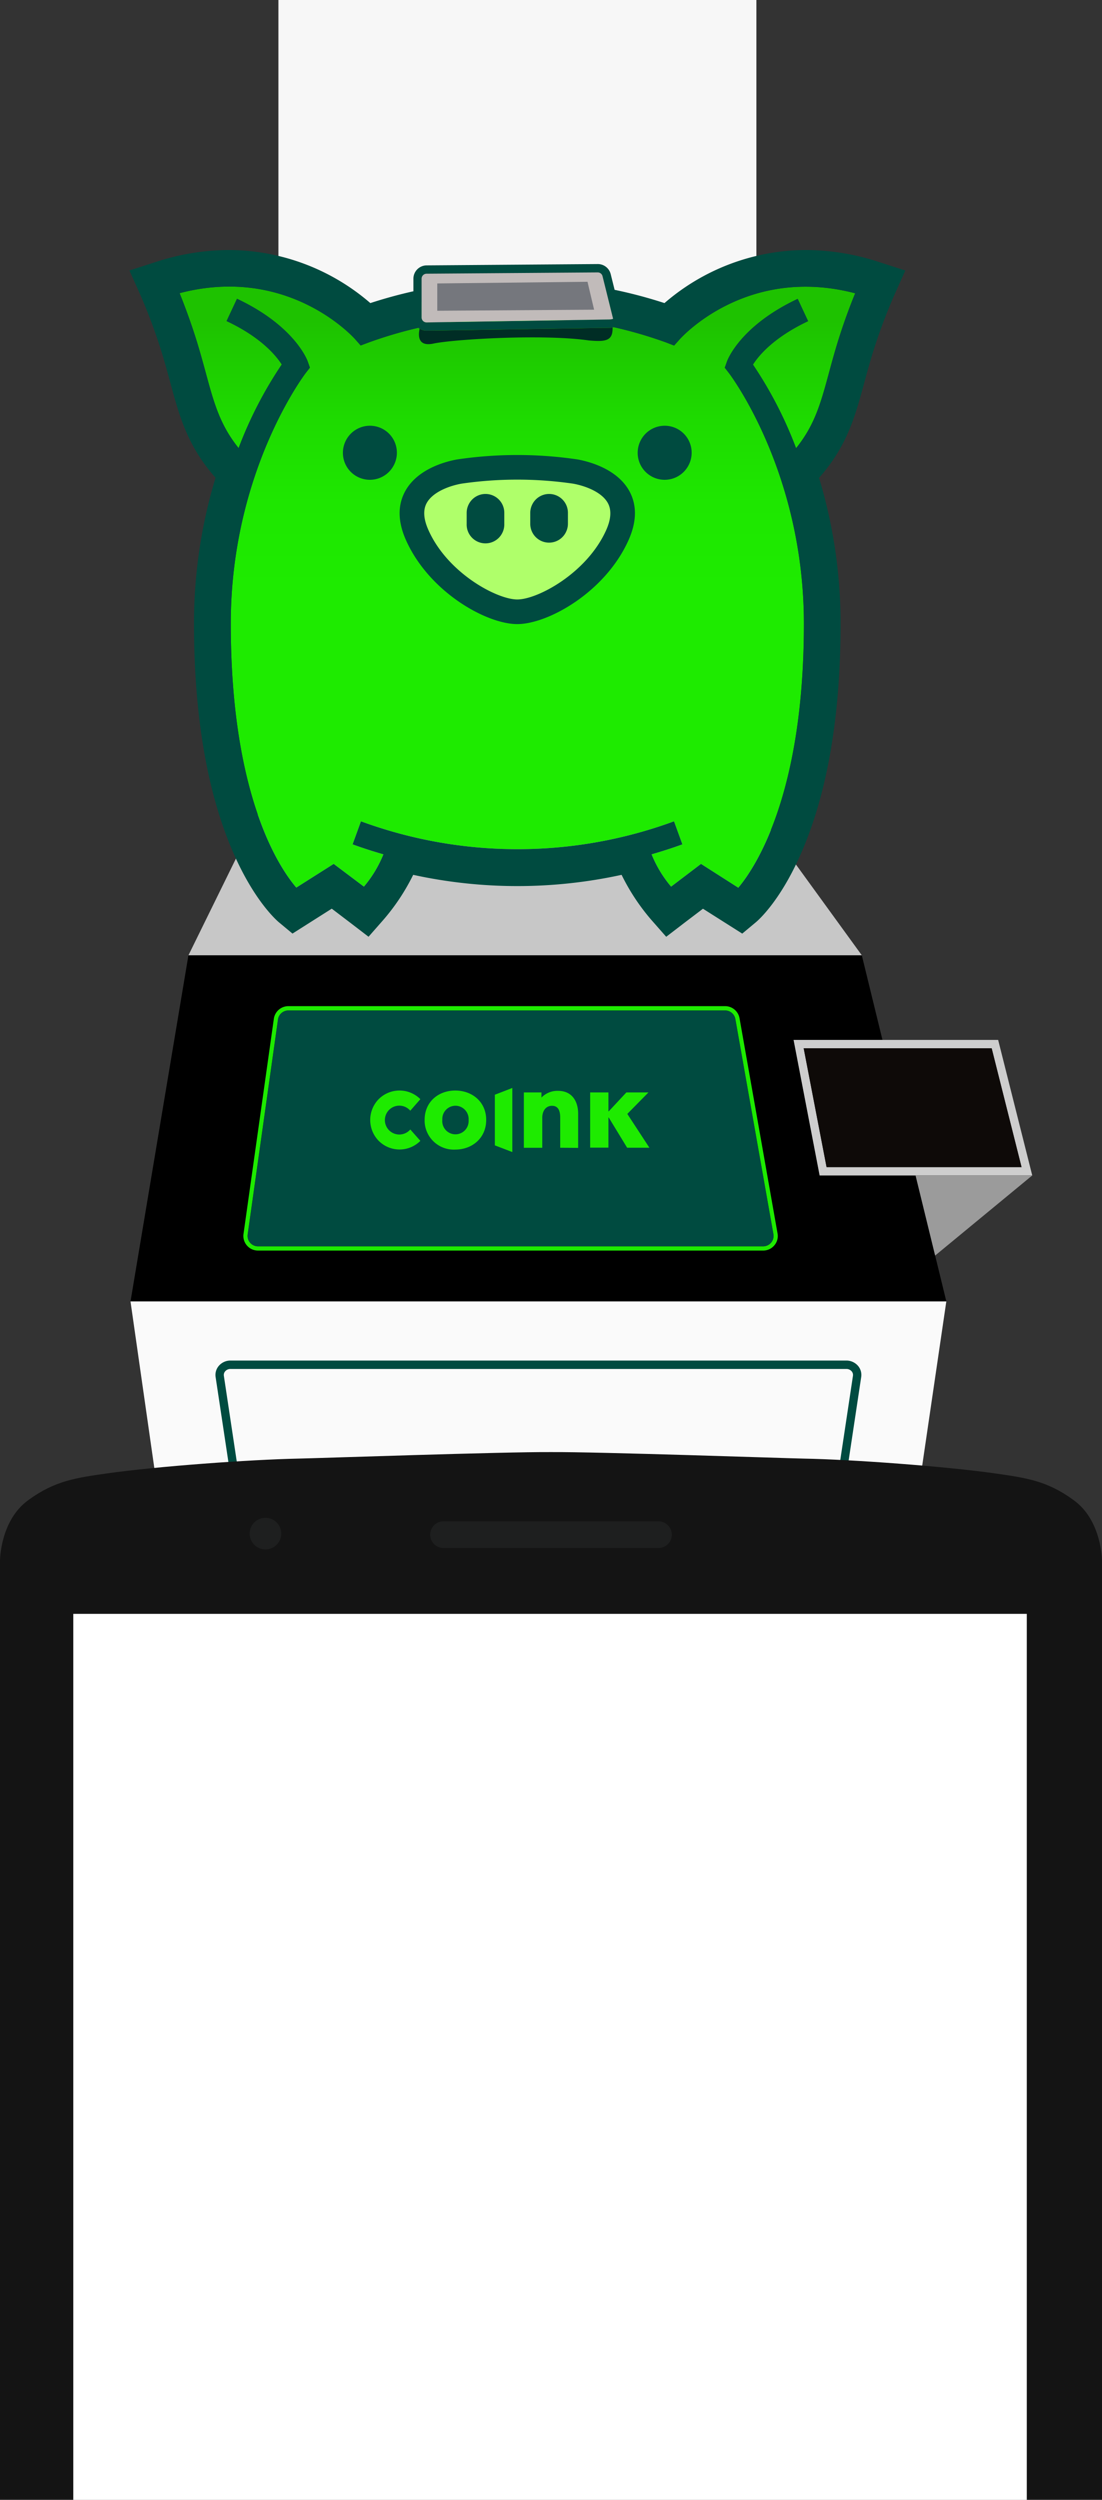 <svg xmlns="http://www.w3.org/2000/svg" xmlns:xlink="http://www.w3.org/1999/xlink" viewBox="0 0 395.61 897.06"><rect x="0" y="0" width="395.61" height="897.06" fill="#333333" stroke="none"/><defs><style>.cls-1{fill:#c7c7c7;}.cls-2{fill:#fafafa;}.cls-3{fill:#004b40;}.cls-4{fill:#cecece;}.cls-5{fill:#9b9b9b;}.cls-6{fill:#0e0a08;}.cls-7{fill:#1eeb00;}.cls-8{fill:url(#linear-gradient);}.cls-9{fill:url(#linear-gradient-2);}.cls-10{fill:url(#linear-gradient-3);}.cls-11{fill:#afff6a;}.cls-12{fill:#002d25;}.cls-13{fill:#c1bbba;}.cls-14{fill:#75777d;}.cls-15{fill:#f7f7f7;}.cls-16{fill:#141414;}.cls-17{fill:#fff;}.cls-18,.cls-19{fill:#1e1f1f;}.cls-18{fill-rule:evenodd;}</style><linearGradient id="linear-gradient" x1="150.72" y1="117.55" x2="150.72" y2="117.53" gradientUnits="userSpaceOnUse"><stop offset="0.28" stop-color="#1eeb00"/><stop offset="0.51" stop-color="#1ee700"/><stop offset="0.73" stop-color="#1edb00"/><stop offset="0.95" stop-color="#1ec700"/><stop offset="1" stop-color="#1ec200"/></linearGradient><linearGradient id="linear-gradient-2" x1="185.71" y1="112.12" x2="185.71" y2="105.41" xlink:href="#linear-gradient"/><linearGradient id="linear-gradient-3" x1="185.74" y1="247.81" x2="185.74" y2="115.39" xlink:href="#linear-gradient"/></defs><title>Chirp-android</title><g id="Layer_2" data-name="Layer 2"><g id="iOS"><polygon class="cls-1" points="309.4 342.81 67.64 342.81 85 307.48 87.53 302.33 92.85 291.5 95.3 286.52 268.53 286.52 272.14 291.49 277.13 298.36 283.17 306.68 286.11 310.73 309.4 342.81"/><path class="cls-2" d="M339.72,467l-8.86,60.32c-8.67-.79-17.91-1.49-26.39-2l-3-.17c-6.6-.38-12.6-.63-17.31-.71-6.51-.12-74-2.46-90.88-2.34-16.85-.12-84.36,2.22-90.87,2.34-4.72.08-10.71.33-17.31.71l-3,.17c-8.55.52-17.88,1.22-26.62,2L46.85,467Z"/><path class="cls-3" d="M308,490.09a5.51,5.51,0,0,0-4.18-1.88H82.75a5.48,5.48,0,0,0-4.18,1.89,5,5,0,0,0-1.17,4l4.7,31.2,3-.17-4.74-31.48a2,2,0,0,1,.48-1.58,2.47,2.47,0,0,1,1.91-.84H303.82a2.47,2.47,0,0,1,1.91.84,2,2,0,0,1,.48,1.58l-4.74,31.48,3,.17,4.7-31.2A5,5,0,0,0,308,490.09Z"/><polygon points="339.72 466.96 46.86 466.96 67.64 342.82 309.39 342.82 316.8 373.16 284.89 373.16 294.25 421.79 328.68 421.79 335.68 450.43 335.71 450.53 339.72 466.96"/><path class="cls-4" d="M358.33,373.16H284.89l9.35,48.63h76.33Zm-61.6,45.64-8.22-42.65H356l10.73,42.65Z"/><polygon class="cls-5" points="370.57 421.79 335.71 450.53 335.68 450.43 328.68 421.79 370.57 421.79"/><polygon class="cls-6" points="366.73 418.8 296.73 418.8 288.52 376.15 356 376.15 366.73 418.8"/><path class="cls-3" d="M276.84,445.89a3.71,3.71,0,0,1-2.87,1.35H92.61A3.76,3.76,0,0,1,88.9,443l10.89-77.19a3.77,3.77,0,0,1,3.71-3.23H260.31a3.75,3.75,0,0,1,3.7,3.09l13.66,77.19A3.75,3.75,0,0,1,276.84,445.89Z"/><path class="cls-7" d="M279.13,442.57l-13.64-77.19a5.26,5.26,0,0,0-5.18-4.34H103.5a5.27,5.27,0,0,0-5.19,4.52L87.42,442.75a5.25,5.25,0,0,0,5.19,6H274a5.22,5.22,0,0,0,4-1.89A5.11,5.11,0,0,0,279.13,442.57Zm-2.29,3.32a3.73,3.73,0,0,1-2.87,1.35H92.61A3.76,3.76,0,0,1,88.9,443l10.89-77.19a3.77,3.77,0,0,1,3.71-3.23H260.31a3.74,3.74,0,0,1,3.69,3.09l13.66,77.19A3.71,3.71,0,0,1,276.84,445.89Z"/><path id="Path_102" data-name="Path 102" class="cls-7" d="M233.14,411.85h-8L218.53,401h-.11v10.81h-6.56V392h6.56v6.79h.11l6.33-6.79h7.93l-7.59,7.71Z"/><path id="Path_103" data-name="Path 103" class="cls-7" d="M201.11,411.85V401c0-2.18-.58-4.2-2.93-4.2s-3.51,2-3.51,4.26v10.81h-6.61V392h6.32v1.84a8,8,0,0,1,5.92-2.41c5.35,0,7.25,4.14,7.25,8.17v12.3Z"/><g id="Group_62" data-name="Group 62"><path id="Path_104" data-name="Path 104" class="cls-7" d="M177.65,411V392.82l6.27-2.42v23Z"/><g id="Group_61" data-name="Group 61"><path id="Path_105" data-name="Path 105" class="cls-7" d="M163.44,391.32c-6,0-11,4-11,10.52,0,.23,0,.45,0,.67a10.48,10.48,0,0,0,11,10c6,0,11.1-4.08,11.1-10.64S169.42,391.32,163.44,391.32Zm4.77,11.44a4.73,4.73,0,1,1-9.42-.92,2.45,2.45,0,0,1,0-.27,4.73,4.73,0,0,1,4.67-4.79v0h.3a4.79,4.79,0,0,1,4.47,5.1A4.71,4.71,0,0,1,168.21,402.76Z"/><path id="Path_106" data-name="Path 106" class="cls-7" d="M147.29,405.29a5.18,5.18,0,1,1-.56-7.29,4.94,4.94,0,0,1,.56.56l3.62-4.14a10.58,10.58,0,0,0-15.07.1,10.72,10.72,0,0,0,0,14.74,10.57,10.57,0,0,0,15.07.12h0Z"/></g></g><path class="cls-8" d="M150.79,117.53l-.12,0a0,0,0,0,0,0,0Z"/><path class="cls-9" d="M151.35,113.92v-5.54q2.81-.6,5.63-1.09a165.64,165.64,0,0,1,55.31-.36q3.14.5,6.26,1.14L220,114a2.16,2.16,0,0,1,.06.42c-.06.06-.45.26-1.75.26l-12.74.21-44.71.72-7.74.13A1.79,1.79,0,0,1,151.35,113.92Z"/><path class="cls-10" d="M307,105.25c-1.66,4-4.07,10.33-6.33,17.67-1.22,4-2.19,7.54-3.12,11-2.92,10.76-5.07,18.61-11.77,26.91a145.1,145.1,0,0,0-15.48-30c2-3.18,7.42-9.76,19.8-15.59l-3.74-8c-20.61,9.7-25.18,21.91-25.37,22.43l-.81,2.28,1.48,1.9c.27.35,26.93,35.31,26.93,90,0,61.25-17.41,87.38-23.56,94.7L251.66,310l-10.74,8.16a42.39,42.39,0,0,1-7-11.59c3.71-1.08,7.4-2.25,11.05-3.59l-3-8.26a162.93,162.93,0,0,1-112.39,0l-3,8.26c3.65,1.34,7.34,2.51,11.06,3.59a42.42,42.42,0,0,1-7,11.59L119.79,310l-13.42,8.5c-6.17-7.22-23.52-33-23.52-94.72,0-54.65,26.65-89.61,26.92-89.95l1.49-1.91-.81-2.28c-.19-.51-4.76-12.73-25.37-22.43l-3.74,8c12.42,5.83,17.81,12.44,19.81,15.58a145.78,145.78,0,0,0-15.49,30c-6.69-8.31-8.84-16.16-11.76-26.92-.94-3.45-1.91-7-3.13-11-2.26-7.33-4.67-13.65-6.29-17.67,38.63-10.11,62,15.39,63,16.51l2,2.26,2.83-1.06a153.8,153.8,0,0,1,17.89-5.29,3.57,3.57,0,0,1,.47-.11c0,.06,0,.19-.06.39a4.72,4.72,0,0,0,2.54.74l65.18-1.06a10.13,10.13,0,0,0,1.54-.08c0-.07,0-.14,0-.21a4.54,4.54,0,0,1,.5.12,155.3,155.3,0,0,1,18.81,5.5L242,124l2-2.24C245,120.64,268.38,95.14,307,105.25Z"/><path id="Path_88" data-name="Path 88" class="cls-11" d="M185.71,219.51c9.63,0,28.48-10.92,35.91-27.47s-8.64-21.68-15-22.84a143.8,143.8,0,0,0-41.74,0c-6.4,1.16-22.43,6.34-15,22.84S176.08,219.51,185.71,219.51Z"/><path id="Path_89" data-name="Path 89" class="cls-3" d="M174.3,177.25a6.75,6.75,0,0,0-6.75,6.75v3.93a6.75,6.75,0,1,0,13.49,0V184A6.75,6.75,0,0,0,174.3,177.25Zm22.83,0a6.75,6.75,0,0,0-6.75,6.75v3.93a6.75,6.75,0,0,0,13.5,0V184A6.75,6.75,0,0,0,197.13,177.25Zm0,0a6.75,6.75,0,0,0-6.75,6.75v3.93a6.75,6.75,0,0,0,13.5,0V184A6.75,6.75,0,0,0,197.13,177.25Zm-22.83,0a6.75,6.75,0,0,0-6.75,6.75v3.93a6.75,6.75,0,1,0,13.49,0V184A6.75,6.75,0,0,0,174.3,177.25Zm51.78-.76c-4.32-8.19-14.52-10.85-18.7-11.62a147.71,147.71,0,0,0-43.33,0c-4.19.77-14.39,3.43-18.71,11.62-2.62,5-2.47,10.83.45,17.35,8.36,18.63,28.88,30.07,39.92,30.07s31.56-11.44,39.92-30.07C228.55,187.33,228.7,181.49,226.08,176.49Zm-40.37,38.62c-7.31,0-25-9.44-31.89-24.87-1.76-3.92-2-7.17-.68-9.66,2.05-3.9,7.79-6.2,12.49-7.06a139.36,139.36,0,0,1,40.17,0c4.69.86,10.44,3.16,12.49,7.06,1.31,2.49,1.08,5.74-.68,9.66C210.68,205.67,193,215.11,185.71,215.11Zm11.42-37.86a6.75,6.75,0,0,0-6.75,6.75v3.93a6.75,6.75,0,0,0,13.5,0V184A6.75,6.75,0,0,0,197.13,177.25Zm-22.83,0a6.75,6.75,0,0,0-6.75,6.75v3.93a6.75,6.75,0,1,0,13.49,0V184A6.75,6.75,0,0,0,174.3,177.25Zm0,0a6.75,6.75,0,0,0-6.75,6.75v3.93a6.75,6.75,0,1,0,13.49,0V184A6.75,6.75,0,0,0,174.3,177.25Zm22.83,0a6.75,6.75,0,0,0-6.75,6.75v3.93a6.75,6.75,0,0,0,13.5,0V184A6.75,6.75,0,0,0,197.13,177.25Zm-64.32-24.48a9.68,9.68,0,1,0,9.67,9.68A9.67,9.67,0,0,0,132.81,152.77Zm17.85-35.23a0,0,0,0,1,0,0l.12,0Zm23.64,59.71a6.75,6.75,0,0,0-6.75,6.75v3.93a6.75,6.75,0,1,0,13.49,0V184A6.75,6.75,0,0,0,174.3,177.25Zm22.83,0a6.75,6.75,0,0,0-6.75,6.75v3.93a6.75,6.75,0,0,0,13.5,0V184A6.75,6.75,0,0,0,197.13,177.25ZM220,114l-1.47-5.89-1.17-4.72c-2.06-.39-4.12-.75-6.19-1-2.9-.45-5.79-.81-8.71-1.1h-.08a170.19,170.19,0,0,0-37.14.42h0c-2.76.33-5.52.73-8.26,1.2q-2.82.48-5.63,1.06v10a1.79,1.79,0,0,0,1.79,1.78l7.74-.13a155.8,155.8,0,0,1,44.71-.72l12.74-.21c1.3,0,1.69-.2,1.75-.26A2.16,2.16,0,0,0,220,114Zm-22.89,63.29a6.75,6.75,0,0,0-6.75,6.75v3.93a6.75,6.75,0,0,0,13.5,0V184A6.75,6.75,0,0,0,197.13,177.25Zm-22.83,0a6.75,6.75,0,0,0-6.75,6.75v3.93a6.75,6.75,0,1,0,13.49,0V184A6.75,6.75,0,0,0,174.3,177.25Zm51.78-.76c-4.32-8.19-14.52-10.85-18.7-11.62a147.71,147.71,0,0,0-43.33,0c-4.19.77-14.39,3.43-18.71,11.62-2.62,5-2.47,10.83.45,17.35,8.36,18.63,28.88,30.07,39.92,30.07s31.56-11.44,39.92-30.07C228.55,187.33,228.7,181.49,226.08,176.49Zm-40.37,38.62c-7.31,0-25-9.44-31.89-24.87-1.76-3.92-2-7.17-.68-9.66,2.05-3.9,7.79-6.2,12.49-7.06a139.36,139.36,0,0,1,40.17,0c4.69.86,10.44,3.16,12.49,7.06,1.31,2.49,1.08,5.74-.68,9.66C210.68,205.67,193,215.11,185.71,215.11Zm11.42-37.86a6.75,6.75,0,0,0-6.75,6.75v3.93a6.75,6.75,0,0,0,13.5,0V184A6.75,6.75,0,0,0,197.13,177.25Zm-22.83,0a6.75,6.75,0,0,0-6.75,6.75v3.93a6.75,6.75,0,1,0,13.49,0V184A6.75,6.75,0,0,0,174.3,177.25Zm64.32-24.48a9.68,9.68,0,1,0,9.68,9.68A9.67,9.67,0,0,0,238.62,152.77Zm-105.81,0a9.68,9.68,0,1,0,9.67,9.68A9.67,9.67,0,0,0,132.81,152.77Zm41.49,24.48a6.75,6.75,0,0,0-6.75,6.75v3.93a6.75,6.75,0,1,0,13.49,0V184A6.75,6.75,0,0,0,174.3,177.25Zm22.83,0a6.75,6.75,0,0,0-6.75,6.75v3.93a6.75,6.75,0,0,0,13.5,0V184A6.75,6.75,0,0,0,197.13,177.25Zm0,0a6.75,6.75,0,0,0-6.75,6.75v3.93a6.75,6.75,0,0,0,13.5,0V184A6.75,6.75,0,0,0,197.13,177.25Zm-22.83,0a6.75,6.75,0,0,0-6.75,6.75v3.93a6.75,6.75,0,1,0,13.49,0V184A6.75,6.75,0,0,0,174.3,177.25Zm51.78-.76c-4.32-8.19-14.52-10.85-18.7-11.62a147.71,147.71,0,0,0-43.33,0c-4.19.77-14.39,3.43-18.71,11.62-2.62,5-2.47,10.83.45,17.35,8.36,18.63,28.88,30.07,39.92,30.07s31.56-11.44,39.92-30.07C228.55,187.33,228.7,181.49,226.08,176.49Zm-40.37,38.62c-7.31,0-25-9.44-31.89-24.87-1.76-3.92-2-7.17-.68-9.66,2.05-3.9,7.79-6.2,12.49-7.06a139.36,139.36,0,0,1,40.17,0c4.69.86,10.44,3.16,12.49,7.06,1.31,2.49,1.08,5.74-.68,9.66C210.68,205.67,193,215.11,185.71,215.11Zm11.42-37.86a6.75,6.75,0,0,0-6.75,6.75v3.93a6.75,6.75,0,0,0,13.5,0V184A6.75,6.75,0,0,0,197.13,177.25Zm-22.83,0a6.75,6.75,0,0,0-6.75,6.75v3.93a6.75,6.75,0,1,0,13.49,0V184A6.75,6.75,0,0,0,174.3,177.25Zm64.32-24.48a9.68,9.68,0,1,0,9.68,9.68A9.67,9.67,0,0,0,238.62,152.77ZM174.3,177.25a6.75,6.75,0,0,0-6.75,6.75v3.93a6.75,6.75,0,1,0,13.49,0V184A6.75,6.75,0,0,0,174.3,177.25Zm-41.49-24.48a9.68,9.68,0,1,0,9.67,9.68A9.67,9.67,0,0,0,132.81,152.77Zm64.32,24.48a6.75,6.75,0,0,0-6.75,6.75v3.93a6.75,6.75,0,0,0,13.5,0V184A6.75,6.75,0,0,0,197.13,177.25Zm41.49-24.48a9.68,9.68,0,1,0,9.68,9.68A9.67,9.67,0,0,0,238.62,152.77Z"/><path class="cls-3" d="M315.67,94.06a85,85,0,0,0-26.37-4.34,78.05,78.05,0,0,0-50.78,19,168.07,168.07,0,0,0-17.9-4.76l-1.4-5.63a4.75,4.75,0,0,0-4.63-3.62h0l-61.45.48a4.79,4.79,0,0,0-4.75,4.77v4.53q-7.8,1.74-15.45,4.23a78.05,78.05,0,0,0-50.78-19,85.08,85.08,0,0,0-26.38,4.34l-9.31,3,4,8.93a202,202,0,0,1,7.68,20.77c1.15,3.75,2.09,7.22,3,10.57,3.29,12.1,6.17,22.73,16.23,34.11a179.81,179.81,0,0,0-7.73,52.33c0,33.43,4.84,61.3,14.38,82.84,7.43,16.78,15.18,23.54,16,24.26L105,335l5.42-3.44,8.68-5.5,6.68,5.08,6.52,5,5.41-6.16a75.69,75.69,0,0,0,10.62-16.06,175.44,175.44,0,0,0,74.82,0A75.69,75.69,0,0,0,233.75,330l5.41,6.15,6.52-5,6.68-5.07,8.68,5.5,5.42,3.43,4.92-4.1c.86-.72,8.61-7.48,16-24.26,9.54-21.54,14.38-49.41,14.38-82.84a179.76,179.76,0,0,0-7.73-52.33c10.06-11.39,12.94-22,16.23-34.13.91-3.35,1.85-6.81,3-10.56A201.11,201.11,0,0,1,321,106l4-8.93ZM151.35,100a1.79,1.79,0,0,1,1.79-1.78l61.43-.47h0a1.77,1.77,0,0,1,1.73,1.34l1.06,4.26,1.17,4.72L220,114a2.16,2.16,0,0,1,.06.42c-.06.06-.45.26-1.75.26l-12.74.21-44.71.72-7.74.13a1.79,1.79,0,0,1-1.79-1.78Zm149.33,22.92c-1.22,4-2.19,7.54-3.12,11-2.92,10.76-5.07,18.61-11.77,26.91a145.1,145.1,0,0,0-15.48-30c2-3.18,7.42-9.76,19.8-15.59l-3.74-8c-20.61,9.7-25.18,21.91-25.37,22.43l-.81,2.28,1.48,1.9c.27.35,26.93,35.31,26.93,90,0,61.25-17.41,87.38-23.56,94.7L251.66,310l-10.74,8.16a42.39,42.39,0,0,1-7-11.59c3.71-1.08,7.4-2.25,11.05-3.59l-3-8.26a162.93,162.93,0,0,1-112.39,0l-3,8.26c3.65,1.34,7.34,2.51,11.06,3.59a42.42,42.42,0,0,1-7,11.59L119.79,310l-13.42,8.5c-6.17-7.22-23.52-33-23.52-94.72,0-54.65,26.65-89.61,26.92-89.95l1.49-1.91-.81-2.28c-.19-.51-4.76-12.73-25.37-22.43l-3.74,8c12.42,5.83,17.81,12.44,19.81,15.58a145.78,145.78,0,0,0-15.49,30c-6.69-8.31-8.84-16.16-11.76-26.92-.94-3.45-1.91-7-3.13-11-2.26-7.33-4.67-13.65-6.29-17.67,38.63-10.11,62,15.39,63,16.51l2,2.26,2.83-1.06a153.8,153.8,0,0,1,17.89-5.29,3.57,3.57,0,0,1,.47-.11,0,0,0,0,0,0,0h.13l-.12,0c0,.06,0,.19-.06.39a4.72,4.72,0,0,0,2.54.74l65.18-1.06a10.13,10.13,0,0,0,1.54-.08c0-.07,0-.14,0-.21a4.54,4.54,0,0,1,.5.12,155.3,155.3,0,0,1,18.81,5.5L242,124l2-2.24c1-1.13,24.38-26.63,63-16.52C305.35,109.27,302.94,115.58,300.68,122.92Z"/><path class="cls-12" d="M150.67,117.56a0,0,0,0,0,0,0h.13Z"/><path class="cls-12" d="M211.37,122.16c-16.24-2.35-48.47-.43-55.73,1.12-6.26,1.34-5.31-3.82-5-5.33a4.72,4.72,0,0,0,2.54.74l65.18-1.06a10.13,10.13,0,0,0,1.54-.08C220.08,122.35,217.38,122.7,211.37,122.16Z"/><path class="cls-13" d="M220.08,114.38c-.06.06-.45.26-1.75.26l-12.74.21-44.71.72-7.74.13a1.79,1.79,0,0,1-1.79-1.78V100a1.79,1.79,0,0,1,1.79-1.78l61.43-.47h0a1.77,1.77,0,0,1,1.73,1.34l1.06,4.26,1.17,4.72L220,114A2.16,2.16,0,0,1,220.08,114.38Z"/><path class="cls-3" d="M219.86,117.34c0,.07,0,.14,0,.21l.49-.09A4.54,4.54,0,0,0,219.86,117.34Zm-69.19.22.12,0h-.13A0,0,0,0,1,150.67,117.56Zm-.06.39c0-.2.06-.33.06-.39a3.57,3.57,0,0,0-.47.11A3.71,3.71,0,0,0,150.61,118Z"/><path id="Path_100" data-name="Path 100" class="cls-14" d="M213.28,111.13l-56.3.38v-9.8l53.93-.6Z"/><path class="cls-15" d="M271.54,0V91.84a78,78,0,0,0-33,16.92,168.07,168.07,0,0,0-17.9-4.76l-1.4-5.63a4.77,4.77,0,0,0-4.64-3.62h0l-61.45.48a4.78,4.78,0,0,0-4.74,4.77v4.52q-7.8,1.74-15.46,4.24a78,78,0,0,0-33-16.92V0Z"/><path id="Path_214" data-name="Path 214" class="cls-16" d="M395.61,560.05V896.8H0V560.05s0-14.51,10.27-21.83c9.43-6.89,17.09-7.92,27.92-9.48,18.14-2.59,51.77-5,68.74-5.34,6.5-.12,74-2.46,90.86-2.34,16.86-.12,84.38,2.22,90.89,2.34,17,.3,50.58,2.75,68.74,5.34,10.81,1.56,18.49,2.59,27.9,9.48C395.61,545.53,395.61,560.05,395.61,560.05Z"/><rect id="Rectangle_10" data-name="Rectangle 10" class="cls-17" x="26.31" y="579.11" width="342.3" height="317.94"/><path id="Speaker" class="cls-18" d="M159.23,545.9h77.15a4.79,4.79,0,0,1,0,9.58H159.23a4.79,4.79,0,1,1,0-9.58Z"/><path id="Front_camera" data-name="Front camera" class="cls-19" d="M90.37,547.51a5.67,5.67,0,1,1,2.14,7.74h0A5.67,5.67,0,0,1,90.37,547.51Z"/></g></g></svg>